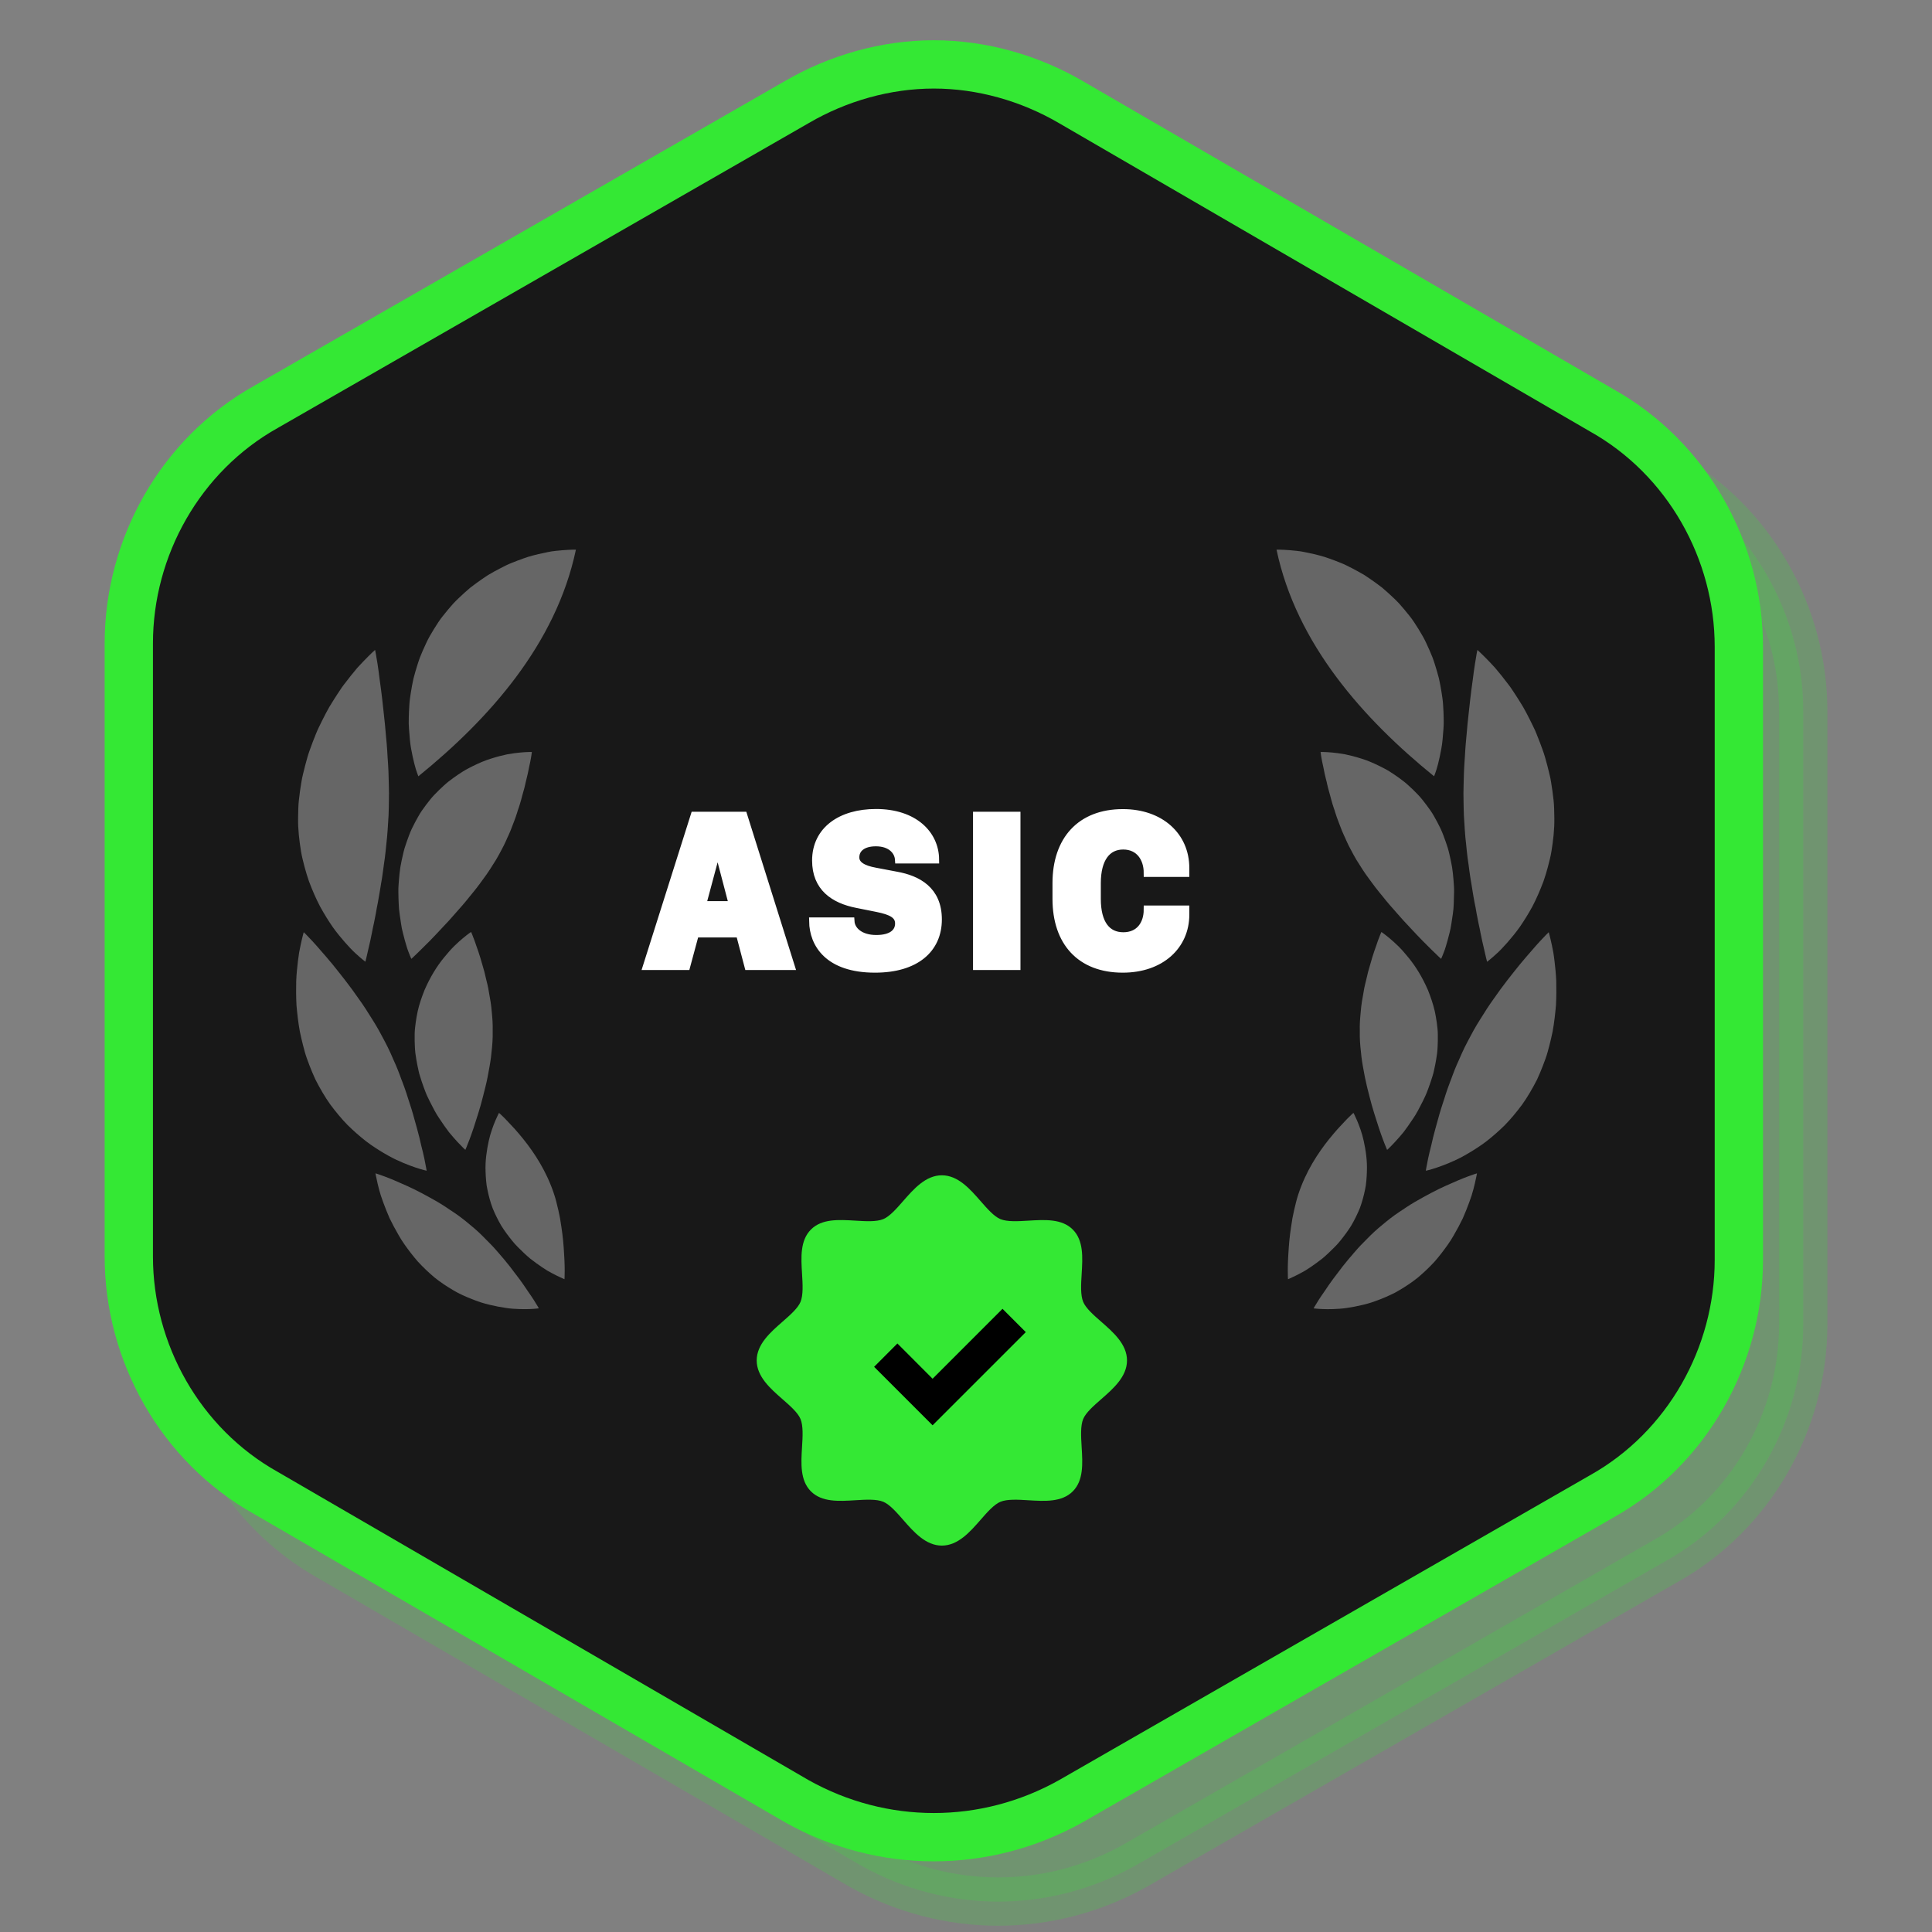 <?xml version="1.0" encoding="UTF-8"?>
<svg width="120px" height="120px" viewBox="0 0 120 120" version="1.1" xmlns="http://www.w3.org/2000/svg" xmlns:xlink="http://www.w3.org/1999/xlink">
    <rect x="0" y="0" width="120" height="120" fill="#808080" stroke="none"/>
    <!-- Generator: Sketch 46 (44423) - http://www.bohemiancoding.com/sketch -->
    <title>USP--Asic</title>
    <desc>Created with Sketch.</desc>
    <defs></defs>
    <g id="Templates" stroke="none" stroke-width="1" fill="none" fill-rule="evenodd">
        <g id="USP--Asic">
            <g id="Group" transform="translate(8, 4)">
                <path d="M54.002,4 C51.023,4 48.044,4.851 45.491,6.341 L12.511,25.277 C7.192,28.256 4,34.001 4,39.959 L4,78.045 C4,84.003 7.192,89.747 12.511,92.726 L45.491,111.876 C50.81,114.855 57.193,114.855 62.513,111.876 L95.492,92.939 C100.812,89.96 104.003,84.215 104.003,78.258 L104.003,40.171 C104.003,34.214 100.812,28.469 95.492,25.49 L62.513,6.341 C59.959,4.851 56.98,4 54.002,4 Z" id="Path-Copy-2" stroke="#34E834" stroke-width="3" fill="#34E834" opacity="0.2"></path>
                <path d="M50.002,0 C47.023,0 44.044,0.851 41.491,2.341 L8.511,21.277 C3.192,24.256 0,30.001 0,35.959 L0,74.045 C0,80.003 3.192,85.747 8.511,88.726 L41.491,107.876 C46.81,110.855 53.193,110.855 58.513,107.876 L91.492,88.939 C96.812,85.96 100.003,80.215 100.003,74.258 L100.003,36.171 C100.003,30.214 96.812,24.469 91.492,21.49 L58.513,2.341 C55.959,0.851 52.98,0 50.002,0 Z" id="Path-Copy-2" stroke="#34E834" stroke-width="3" fill="#181818"></path>
                <g id="Group-66-Copy" transform="translate(22.027, 54.452) rotate(-15) translate(-22.027, -54.452) translate(9.527, 31.452)" fill-rule="nonzero" fill="#666666">
                    <path d="M23.115,0.752 C23.036,0.741 22.954,0.728 22.869,0.718 C22.784,0.711 22.697,0.705 22.607,0.697 C22.245,0.674 21.826,0.653 21.368,0.666 C21.142,0.679 20.904,0.697 20.657,0.722 C20.533,0.734 20.407,0.748 20.278,0.765 C20.149,0.78 20.018,0.797 19.889,0.825 C19.63,0.877 19.36,0.936 19.085,1.003 C18.947,1.038 18.807,1.073 18.667,1.113 C18.53,1.158 18.391,1.205 18.251,1.255 C17.971,1.354 17.686,1.464 17.397,1.584 C17.117,1.716 16.835,1.86 16.552,2.015 C16.411,2.093 16.267,2.17 16.128,2.258 C15.992,2.348 15.855,2.439 15.719,2.535 C15.583,2.63 15.448,2.728 15.313,2.829 C15.177,2.929 15.043,3.032 14.917,3.147 C14.662,3.373 14.418,3.604 14.185,3.839 C14.066,3.954 13.961,4.081 13.854,4.205 C13.748,4.329 13.646,4.455 13.545,4.58 C13.445,4.705 13.348,4.831 13.254,4.957 C13.161,5.085 13.077,5.218 12.993,5.347 C12.826,5.607 12.669,5.867 12.524,6.124 C12.386,6.386 12.263,6.65 12.148,6.906 C12.035,7.163 11.925,7.41 11.843,7.666 C11.758,7.917 11.681,8.162 11.612,8.398 C11.577,8.517 11.544,8.632 11.515,8.747 C11.49,8.863 11.466,8.977 11.442,9.089 C11.397,9.312 11.359,9.526 11.326,9.728 C11.294,9.931 11.265,10.12 11.252,10.306 C11.222,10.672 11.209,10.989 11.206,11.248 C11.199,11.505 11.213,11.712 11.224,11.853 C11.235,11.993 11.244,12.068 11.244,12.068 C16.369,9.783 21.622,6.366 24.34,1.004 C24.34,1.004 24.058,0.919 23.544,0.825 C23.416,0.8 23.273,0.776 23.115,0.752 Z" id="Shape"></path>
                    <path d="M3.254,18.295 C3.382,18.817 3.527,19.293 3.678,19.717 C3.835,20.144 4.011,20.522 4.171,20.847 C4.334,21.173 4.479,21.444 4.62,21.666 C4.899,22.108 5.085,22.34 5.085,22.34 C5.085,22.34 5.124,22.27 5.197,22.14 C5.232,22.075 5.275,21.995 5.324,21.901 C5.373,21.807 5.428,21.698 5.495,21.578 C5.627,21.338 5.78,21.046 5.943,20.711 C5.985,20.628 6.024,20.541 6.069,20.453 C6.115,20.365 6.161,20.275 6.209,20.183 C6.304,19.997 6.399,19.802 6.496,19.598 C6.543,19.497 6.591,19.392 6.64,19.286 C6.692,19.181 6.745,19.074 6.798,18.965 C6.904,18.747 7.008,18.522 7.111,18.288 C7.208,18.052 7.33,17.819 7.435,17.574 C7.544,17.33 7.644,17.076 7.753,16.821 C7.865,16.567 7.973,16.306 8.076,16.038 C8.128,15.905 8.174,15.767 8.229,15.632 C8.283,15.498 8.336,15.361 8.387,15.222 C8.492,14.947 8.582,14.659 8.681,14.373 C8.782,14.088 8.875,13.796 8.961,13.495 C9.041,13.191 9.137,12.902 9.212,12.606 C9.251,12.458 9.287,12.311 9.322,12.163 C9.356,12.014 9.389,11.867 9.427,11.724 C9.5,11.436 9.564,11.147 9.621,10.86 C9.651,10.717 9.674,10.571 9.705,10.432 C9.735,10.291 9.763,10.152 9.791,10.014 C9.847,9.736 9.896,9.46 9.94,9.188 C9.983,8.914 10.037,8.657 10.078,8.397 C10.166,7.88 10.23,7.377 10.306,6.924 C10.376,6.467 10.43,6.038 10.476,5.656 C10.53,5.28 10.572,4.947 10.602,4.669 C10.664,4.115 10.68,3.788 10.68,3.788 C10.68,3.788 10.348,3.954 9.791,4.29 C9.651,4.374 9.497,4.468 9.332,4.575 C9.173,4.686 9.001,4.808 8.819,4.942 C8.637,5.075 8.446,5.22 8.246,5.376 C8.196,5.416 8.146,5.456 8.095,5.496 C8.046,5.538 7.997,5.581 7.947,5.625 C7.848,5.712 7.746,5.802 7.644,5.894 C7.438,6.079 7.227,6.276 7.012,6.483 C6.801,6.694 6.596,6.922 6.385,7.158 C6.28,7.276 6.174,7.396 6.069,7.52 C6.017,7.582 5.964,7.645 5.912,7.708 C5.862,7.772 5.812,7.837 5.761,7.904 C5.562,8.167 5.363,8.441 5.168,8.724 C4.967,9.004 4.797,9.308 4.619,9.614 C4.532,9.767 4.445,9.923 4.361,10.08 C4.32,10.159 4.278,10.238 4.236,10.317 C4.198,10.398 4.161,10.48 4.123,10.561 C3.972,10.89 3.83,11.224 3.699,11.564 C3.63,11.733 3.574,11.907 3.52,12.083 C3.466,12.258 3.415,12.435 3.366,12.612 C3.162,13.317 3.066,14.022 2.998,14.687 C2.979,14.853 2.973,15.02 2.968,15.185 C2.964,15.349 2.961,15.512 2.961,15.672 C2.963,15.992 2.969,16.301 2.993,16.604 C3.053,17.211 3.137,17.774 3.254,18.295 Z" id="Shape"></path>
                    <path d="M3.326,34.328 C3.601,34.601 3.883,34.831 4.133,35.025 C4.384,35.219 4.608,35.377 4.795,35.501 C4.983,35.624 5.134,35.715 5.237,35.775 C5.341,35.835 5.402,35.864 5.402,35.864 C5.402,35.864 5.406,35.795 5.419,35.665 C5.431,35.535 5.446,35.346 5.458,35.108 C5.471,34.87 5.48,34.585 5.482,34.261 C5.498,33.934 5.506,33.569 5.502,33.175 C5.49,32.782 5.503,32.355 5.483,31.909 C5.478,31.798 5.472,31.685 5.467,31.571 C5.46,31.457 5.451,31.341 5.449,31.225 C5.44,30.991 5.427,30.753 5.407,30.511 C5.397,30.389 5.386,30.268 5.373,30.145 C5.366,30.084 5.359,30.022 5.352,29.96 C5.347,29.898 5.342,29.836 5.337,29.773 C5.315,29.524 5.285,29.271 5.248,29.015 C5.229,28.887 5.209,28.759 5.187,28.63 C5.167,28.501 5.147,28.371 5.128,28.24 C5.085,27.98 5.033,27.716 4.973,27.451 C4.907,27.185 4.854,26.925 4.788,26.667 C4.723,26.411 4.651,26.158 4.572,25.909 C4.424,25.412 4.273,24.933 4.095,24.471 C3.771,23.551 3.395,22.704 3.078,21.981 C2.915,21.619 2.75,21.286 2.607,20.993 C2.467,20.701 2.338,20.445 2.228,20.235 C2.008,19.814 1.861,19.577 1.861,19.577 C1.861,19.577 1.7,19.843 1.455,20.326 C1.393,20.446 1.327,20.581 1.256,20.729 C1.189,20.876 1.123,21.038 1.052,21.212 C0.915,21.559 0.758,21.955 0.623,22.395 C0.494,22.835 0.366,23.317 0.255,23.833 C0.163,24.349 0.079,24.899 0.032,25.47 C0.016,25.757 0.005,26.047 0.002,26.343 C1.35109209e-14,26.639 -0.005,26.937 0.024,27.238 C0.048,27.539 0.081,27.843 0.123,28.145 C0.144,28.297 0.167,28.449 0.194,28.6 C0.226,28.751 0.26,28.903 0.296,29.053 C0.445,29.656 0.617,30.224 0.852,30.747 C1.08,31.272 1.317,31.758 1.602,32.197 C1.74,32.417 1.88,32.626 2.022,32.826 C2.165,33.024 2.3,33.214 2.453,33.39 C2.751,33.744 3.046,34.056 3.326,34.328 Z" id="Shape"></path>
                    <path d="M8.737,45.654 C8.979,45.728 9.19,45.782 9.365,45.822 C9.715,45.901 9.92,45.924 9.92,45.924 C9.92,45.924 9.868,45.705 9.752,45.343 C9.694,45.161 9.621,44.944 9.53,44.702 C9.446,44.455 9.352,44.177 9.237,43.884 C9.179,43.737 9.118,43.585 9.051,43.431 C8.986,43.274 8.925,43.111 8.854,42.946 C8.785,42.781 8.71,42.614 8.63,42.444 C8.55,42.275 8.463,42.105 8.383,41.928 C8.217,41.576 8.024,41.223 7.813,40.868 C7.613,40.507 7.388,40.15 7.13,39.798 C6.885,39.443 6.63,39.107 6.356,38.795 C6.289,38.716 6.22,38.639 6.151,38.564 C6.086,38.487 6.02,38.411 5.954,38.337 C5.821,38.188 5.685,38.044 5.549,37.905 C4.993,37.353 4.474,36.864 3.983,36.464 C3.862,36.364 3.743,36.27 3.629,36.18 C3.52,36.09 3.414,36.006 3.314,35.928 C3.112,35.77 2.932,35.637 2.78,35.529 C2.477,35.312 2.29,35.199 2.29,35.199 C2.29,35.199 2.264,35.438 2.252,35.854 C2.247,36.063 2.24,36.316 2.253,36.605 C2.271,36.893 2.298,37.217 2.34,37.57 C2.361,37.746 2.386,37.929 2.414,38.118 C2.45,38.305 2.491,38.498 2.537,38.696 C2.583,38.893 2.634,39.096 2.69,39.301 C2.746,39.506 2.806,39.716 2.885,39.923 C3.037,40.339 3.211,40.765 3.418,41.184 C3.638,41.599 3.885,42.009 4.161,42.402 C4.447,42.793 4.76,43.142 5.072,43.459 C5.15,43.539 5.228,43.616 5.307,43.69 C5.39,43.763 5.472,43.835 5.555,43.904 C5.719,44.042 5.884,44.171 6.048,44.292 C6.213,44.414 6.375,44.527 6.535,44.633 C6.696,44.739 6.864,44.831 7.023,44.92 C7.344,45.096 7.651,45.242 7.936,45.364 C8.218,45.492 8.497,45.58 8.737,45.654 Z" id="Shape"></path>
                    <path d="M18.026,13.317 C18.081,13.212 18.132,13.114 18.177,13.025 C18.356,12.666 18.444,12.434 18.444,12.434 C18.444,12.434 18.194,12.358 17.75,12.282 C17.528,12.244 17.256,12.206 16.941,12.179 C16.633,12.161 16.285,12.157 15.898,12.175 C15.507,12.187 15.102,12.246 14.665,12.333 C14.448,12.379 14.216,12.425 13.995,12.495 C13.772,12.564 13.544,12.642 13.311,12.731 C13.195,12.775 13.078,12.823 12.96,12.872 C12.841,12.921 12.73,12.981 12.614,13.039 C12.385,13.157 12.153,13.286 11.92,13.428 C11.802,13.497 11.691,13.574 11.58,13.655 C11.469,13.735 11.359,13.819 11.248,13.905 C11.03,14.08 10.801,14.26 10.601,14.469 C10.397,14.674 10.2,14.887 10.012,15.106 C9.826,15.325 9.666,15.559 9.505,15.792 C9.426,15.908 9.349,16.026 9.273,16.143 C9.197,16.261 9.135,16.384 9.069,16.505 C8.939,16.748 8.817,16.991 8.703,17.233 C8.594,17.476 8.505,17.725 8.416,17.966 C8.332,18.209 8.244,18.444 8.187,18.684 C8.125,18.921 8.07,19.153 8.021,19.379 C7.998,19.492 7.974,19.603 7.952,19.712 C7.936,19.822 7.921,19.931 7.906,20.038 C7.878,20.251 7.855,20.456 7.835,20.65 C7.827,20.747 7.818,20.842 7.809,20.934 C7.802,21.027 7.802,21.118 7.8,21.205 C7.792,21.556 7.797,21.862 7.806,22.113 C7.808,22.238 7.82,22.352 7.83,22.45 C7.841,22.548 7.851,22.632 7.858,22.7 C7.876,22.835 7.888,22.908 7.888,22.908 C7.888,22.908 8.146,22.78 8.562,22.54 C8.768,22.42 9.031,22.276 9.314,22.108 C9.6,21.941 9.905,21.748 10.239,21.541 C10.579,21.335 10.934,21.109 11.29,20.866 C11.655,20.626 12.036,20.373 12.399,20.101 C12.585,19.966 12.778,19.832 12.962,19.69 C13.054,19.619 13.146,19.548 13.236,19.475 C13.327,19.402 13.415,19.327 13.509,19.255 C13.884,18.964 14.22,18.643 14.568,18.32 C14.653,18.238 14.735,18.156 14.813,18.072 C14.892,17.988 14.966,17.902 15.047,17.822 C15.204,17.658 15.351,17.492 15.487,17.322 L15.587,17.195 L15.691,17.073 C15.76,16.991 15.826,16.909 15.889,16.825 C16.019,16.661 16.127,16.485 16.251,16.328 C16.371,16.166 16.482,16.002 16.585,15.838 C16.611,15.797 16.636,15.756 16.661,15.715 C16.688,15.676 16.715,15.637 16.741,15.598 C16.794,15.52 16.844,15.442 16.893,15.363 C16.992,15.208 17.079,15.048 17.167,14.897 C17.259,14.75 17.344,14.604 17.424,14.461 C17.462,14.388 17.501,14.317 17.538,14.248 C17.556,14.212 17.574,14.177 17.592,14.143 C17.611,14.109 17.63,14.077 17.648,14.044 C17.722,13.914 17.791,13.787 17.853,13.666 C17.915,13.544 17.974,13.427 18.026,13.317 Z" id="Shape"></path>
                    <path d="M9.418,33.255 C9.606,32.959 9.798,32.639 9.984,32.301 C10.073,32.133 10.18,31.958 10.274,31.781 C10.372,31.604 10.467,31.422 10.558,31.237 C10.73,30.868 10.928,30.484 11.086,30.089 C11.237,29.695 11.404,29.289 11.522,28.871 C11.552,28.767 11.58,28.663 11.605,28.559 C11.635,28.456 11.664,28.353 11.689,28.251 C11.741,28.046 11.783,27.844 11.817,27.644 C11.845,27.443 11.891,27.246 11.916,27.051 C11.944,26.856 11.965,26.664 11.979,26.474 C12.021,26.096 12.048,25.73 12.048,25.379 C12.066,25.03 12.068,24.698 12.055,24.386 C12.048,24.076 12.046,23.79 12.025,23.531 C12.015,23.401 12.005,23.28 11.997,23.167 C11.991,23.055 11.984,22.952 11.976,22.857 C11.945,22.48 11.906,22.253 11.906,22.253 C11.906,22.253 11.682,22.328 11.314,22.498 C11.13,22.584 10.91,22.693 10.663,22.833 C10.419,22.972 10.162,23.144 9.882,23.346 C9.315,23.749 8.731,24.295 8.181,24.989 C7.92,25.337 7.656,25.722 7.432,26.144 C7.324,26.355 7.221,26.575 7.125,26.804 C7.03,27.032 6.934,27.268 6.868,27.513 C6.798,27.758 6.737,28.004 6.685,28.251 C6.66,28.375 6.633,28.498 6.616,28.621 C6.599,28.745 6.585,28.868 6.574,28.991 C6.549,29.237 6.533,29.481 6.524,29.722 C6.522,29.783 6.52,29.843 6.518,29.902 C6.52,29.962 6.521,30.022 6.523,30.081 C6.527,30.2 6.532,30.318 6.539,30.434 C6.553,30.668 6.573,30.897 6.598,31.121 C6.608,31.233 6.626,31.343 6.646,31.452 C6.666,31.56 6.686,31.667 6.707,31.772 C6.794,32.193 6.879,32.589 7.006,32.945 C7.124,33.303 7.246,33.627 7.36,33.91 C7.488,34.191 7.609,34.432 7.711,34.628 C7.815,34.824 7.901,34.975 7.962,35.079 C8.021,35.182 8.061,35.234 8.061,35.234 C8.061,35.234 8.099,35.185 8.17,35.093 C8.241,35 8.345,34.863 8.469,34.688 C8.594,34.514 8.741,34.303 8.9,34.062 C9.059,33.823 9.225,33.553 9.418,33.255 Z" id="Shape"></path>
                    <path d="M8.994,40.36 C9.109,40.738 9.254,41.097 9.406,41.439 C9.479,41.612 9.567,41.773 9.656,41.93 C9.745,42.087 9.835,42.238 9.926,42.384 C10.018,42.528 10.106,42.67 10.201,42.801 C10.299,42.93 10.395,43.054 10.49,43.171 C10.68,43.404 10.859,43.613 11.029,43.791 C11.204,43.966 11.363,44.112 11.496,44.23 C11.762,44.466 11.927,44.589 11.927,44.589 C11.927,44.589 11.993,44.395 12.081,44.064 C12.125,43.898 12.175,43.698 12.225,43.472 C12.277,43.244 12.322,42.996 12.381,42.716 C12.436,42.438 12.487,42.141 12.529,41.831 C12.552,41.676 12.565,41.52 12.587,41.356 C12.608,41.192 12.626,41.026 12.64,40.858 C12.654,40.69 12.664,40.521 12.669,40.35 C12.673,40.264 12.673,40.178 12.674,40.093 C12.677,40.005 12.68,39.917 12.681,39.829 C12.687,39.475 12.663,39.123 12.622,38.765 C12.459,37.337 11.985,36.089 11.535,35.138 C11.425,34.901 11.314,34.685 11.207,34.493 C11.104,34.301 11.019,34.132 10.939,33.993 C10.782,33.715 10.673,33.558 10.673,33.558 C10.673,33.558 10.539,33.696 10.335,33.957 C10.233,34.086 10.114,34.248 9.986,34.439 C9.922,34.534 9.855,34.637 9.788,34.748 C9.724,34.856 9.66,34.973 9.595,35.096 C9.343,35.588 9.069,36.199 8.917,36.887 C8.877,37.06 8.84,37.239 8.808,37.423 C8.793,37.514 8.778,37.608 8.765,37.702 C8.756,37.795 8.748,37.889 8.743,37.984 C8.72,38.365 8.717,38.767 8.758,39.176 C8.809,39.58 8.891,39.977 8.994,40.36 Z" id="Shape"></path>
                </g>
                <g id="Group-68-Copy" transform="translate(77.51, 54.581) rotate(15) translate(-77.51, -54.581) translate(64.51, 31.581)" fill-rule="nonzero" fill="#666666">
                    <path d="M13.76,12.067 C13.76,12.067 13.77,11.993 13.78,11.852 C13.792,11.711 13.806,11.504 13.799,11.247 C13.795,10.988 13.783,10.671 13.752,10.305 C13.741,10.12 13.711,9.931 13.679,9.728 C13.646,9.525 13.608,9.311 13.563,9.088 C13.539,8.976 13.514,8.862 13.49,8.746 C13.46,8.632 13.427,8.516 13.393,8.398 C13.325,8.161 13.248,7.917 13.161,7.665 C13.08,7.41 12.97,7.162 12.856,6.905 C12.741,6.649 12.618,6.385 12.481,6.123 C12.335,5.866 12.179,5.607 12.012,5.346 C11.927,5.216 11.844,5.083 11.751,4.956 C11.657,4.83 11.559,4.705 11.459,4.579 C11.359,4.454 11.256,4.329 11.151,4.204 C11.044,4.081 10.94,3.953 10.82,3.838 C10.587,3.603 10.342,3.371 10.087,3.146 C9.962,3.031 9.827,2.929 9.692,2.828 C9.558,2.727 9.421,2.629 9.285,2.534 C9.149,2.439 9.013,2.347 8.876,2.257 C8.738,2.169 8.594,2.092 8.453,2.014 C8.17,1.859 7.888,1.715 7.608,1.583 C7.319,1.462 7.034,1.353 6.753,1.254 C6.613,1.204 6.474,1.157 6.337,1.112 C6.197,1.072 6.057,1.037 5.92,1.003 C5.644,0.934 5.375,0.875 5.115,0.825 C4.986,0.797 4.856,0.779 4.726,0.764 C4.598,0.748 4.471,0.734 4.348,0.721 C4.1,0.696 3.863,0.677 3.637,0.665 C3.178,0.653 2.76,0.673 2.398,0.696 C2.307,0.703 2.219,0.71 2.135,0.717 C2.051,0.727 1.968,0.74 1.89,0.751 C1.732,0.775 1.589,0.8 1.46,0.823 C0.946,0.918 0.664,1.003 0.664,1.003 C3.383,6.365 8.636,9.782 13.76,12.067 Z" id="Shape"></path>
                    <path d="M14.529,5.658 C14.575,6.041 14.63,6.469 14.7,6.927 C14.775,7.379 14.84,7.883 14.927,8.399 C14.968,8.659 15.023,8.916 15.065,9.19 C15.11,9.462 15.159,9.739 15.214,10.016 C15.243,10.154 15.272,10.293 15.3,10.434 C15.331,10.573 15.355,10.719 15.384,10.863 C15.442,11.15 15.506,11.438 15.578,11.727 C15.616,11.87 15.649,12.017 15.683,12.165 C15.717,12.313 15.755,12.461 15.793,12.608 C15.869,12.904 15.965,13.194 16.045,13.497 C16.13,13.797 16.224,14.09 16.325,14.375 C16.424,14.661 16.513,14.949 16.618,15.225 C16.669,15.363 16.722,15.499 16.777,15.635 C16.832,15.769 16.877,15.907 16.93,16.041 C17.033,16.309 17.141,16.57 17.253,16.823 C17.361,17.079 17.46,17.333 17.571,17.576 C17.677,17.821 17.797,18.055 17.894,18.29 C17.997,18.523 18.101,18.75 18.207,18.968 C18.261,19.076 18.314,19.183 18.366,19.288 C18.415,19.394 18.463,19.498 18.51,19.601 C18.606,19.805 18.702,20 18.796,20.185 C18.844,20.277 18.89,20.368 18.936,20.456 C18.981,20.543 19.021,20.631 19.062,20.714 C19.225,21.048 19.379,21.339 19.51,21.58 C19.578,21.7 19.632,21.809 19.681,21.903 C19.731,21.997 19.774,22.077 19.809,22.143 C19.881,22.273 19.921,22.343 19.921,22.343 C19.921,22.343 20.107,22.111 20.385,21.668 C20.527,21.447 20.671,21.175 20.835,20.849 C20.993,20.525 21.17,20.145 21.327,19.72 C21.478,19.295 21.624,18.82 21.751,18.297 C21.868,17.777 21.952,17.214 22.012,16.606 C22.037,16.304 22.043,15.995 22.044,15.674 C22.044,15.514 22.042,15.352 22.037,15.187 C22.033,15.022 22.026,14.856 22.008,14.689 C21.939,14.024 21.843,13.319 21.639,12.614 C21.591,12.437 21.539,12.26 21.485,12.085 C21.431,11.909 21.375,11.735 21.307,11.566 C21.175,11.227 21.034,10.892 20.885,10.564 C20.847,10.482 20.809,10.4 20.772,10.32 C20.73,10.24 20.688,10.161 20.646,10.082 C20.562,9.925 20.476,9.77 20.389,9.616 C20.212,9.311 20.041,9.007 19.84,8.727 C19.645,8.443 19.445,8.17 19.246,7.906 C19.196,7.841 19.146,7.775 19.096,7.71 C19.043,7.647 18.99,7.585 18.938,7.522 C18.832,7.399 18.727,7.278 18.622,7.16 C18.411,6.924 18.206,6.696 17.996,6.486 C17.781,6.278 17.569,6.081 17.364,5.896 C17.26,5.804 17.159,5.715 17.061,5.627 C17.011,5.583 16.961,5.541 16.913,5.499 C16.861,5.458 16.812,5.418 16.762,5.379 C16.562,5.222 16.371,5.078 16.189,4.944 C16.007,4.81 15.835,4.688 15.675,4.578 C15.511,4.471 15.356,4.377 15.217,4.292 C14.659,3.956 14.327,3.79 14.327,3.79 C14.327,3.79 14.344,4.118 14.406,4.672 C14.434,4.949 14.476,5.282 14.529,5.658 Z" id="Shape"></path>
                    <path d="M25.005,26.344 C25.002,26.049 24.991,25.757 24.974,25.471 C24.927,24.899 24.843,24.35 24.751,23.834 C24.641,23.318 24.512,22.837 24.383,22.396 C24.248,21.956 24.091,21.56 23.954,21.212 C23.883,21.039 23.818,20.877 23.75,20.729 C23.679,20.582 23.613,20.448 23.552,20.326 C23.306,19.843 23.144,19.578 23.144,19.578 C23.144,19.578 22.999,19.815 22.778,20.236 C22.667,20.446 22.538,20.702 22.399,20.995 C22.257,21.288 22.09,21.621 21.928,21.982 C21.609,22.705 21.234,23.553 20.91,24.472 C20.733,24.934 20.582,25.414 20.433,25.911 C20.355,26.159 20.282,26.412 20.217,26.669 C20.151,26.926 20.099,27.186 20.033,27.452 C19.972,27.717 19.921,27.981 19.878,28.242 C19.858,28.372 19.838,28.502 19.819,28.631 C19.796,28.761 19.776,28.889 19.757,29.016 C19.72,29.272 19.691,29.525 19.669,29.775 C19.663,29.837 19.659,29.899 19.653,29.962 C19.646,30.024 19.639,30.085 19.633,30.147 C19.62,30.27 19.608,30.392 19.599,30.512 C19.578,30.754 19.565,30.993 19.557,31.226 C19.554,31.344 19.547,31.459 19.539,31.572 C19.533,31.687 19.528,31.8 19.522,31.911 C19.502,32.356 19.515,32.784 19.503,33.176 C19.499,33.57 19.508,33.935 19.523,34.262 C19.525,34.587 19.535,34.873 19.547,35.11 C19.56,35.348 19.575,35.537 19.586,35.666 C19.599,35.796 19.603,35.865 19.603,35.865 C19.603,35.865 19.664,35.837 19.768,35.777 C19.872,35.717 20.023,35.626 20.21,35.502 C20.397,35.378 20.622,35.22 20.872,35.027 C21.122,34.833 21.404,34.603 21.679,34.33 C21.959,34.058 22.254,33.746 22.553,33.393 C22.706,33.217 22.841,33.027 22.985,32.828 C23.126,32.629 23.266,32.42 23.405,32.199 C23.689,31.761 23.926,31.275 24.154,30.749 C24.39,30.225 24.561,29.657 24.71,29.055 C24.746,28.904 24.781,28.754 24.813,28.603 C24.839,28.451 24.862,28.299 24.883,28.148 C24.925,27.844 24.958,27.542 24.982,27.241 C25.011,26.937 25.005,26.639 25.005,26.344 Z" id="Shape"></path>
                    <path d="M22.715,35.199 C22.715,35.199 22.528,35.313 22.225,35.529 C22.073,35.637 21.892,35.771 21.691,35.928 C21.591,36.007 21.485,36.092 21.375,36.181 C21.262,36.271 21.143,36.365 21.021,36.465 C20.531,36.864 20.012,37.353 19.456,37.906 C19.319,38.045 19.184,38.188 19.051,38.337 C18.984,38.412 18.919,38.487 18.853,38.564 C18.784,38.64 18.716,38.717 18.648,38.795 C18.375,39.108 18.12,39.444 17.874,39.799 C17.618,40.15 17.391,40.508 17.191,40.868 C16.98,41.223 16.787,41.577 16.622,41.929 C16.542,42.106 16.455,42.276 16.375,42.445 C16.294,42.615 16.221,42.782 16.151,42.947 C16.08,43.111 16.018,43.275 15.954,43.431 C15.887,43.586 15.825,43.738 15.769,43.885 C15.653,44.178 15.559,44.456 15.475,44.702 C15.384,44.946 15.311,45.162 15.253,45.343 C15.138,45.706 15.085,45.925 15.085,45.925 C15.085,45.925 15.289,45.902 15.639,45.822 C15.814,45.783 16.027,45.728 16.268,45.655 C16.508,45.581 16.787,45.492 17.068,45.368 C17.353,45.246 17.66,45.1 17.981,44.924 C18.139,44.835 18.308,44.743 18.468,44.637 C18.629,44.531 18.791,44.418 18.955,44.296 C19.12,44.175 19.284,44.045 19.449,43.907 C19.532,43.838 19.614,43.767 19.697,43.694 C19.776,43.62 19.854,43.543 19.932,43.463 C20.243,43.146 20.557,42.796 20.842,42.406 C21.119,42.013 21.366,41.602 21.586,41.188 C21.792,40.769 21.966,40.344 22.119,39.927 C22.198,39.72 22.259,39.511 22.314,39.305 C22.37,39.1 22.421,38.897 22.467,38.7 C22.512,38.502 22.553,38.309 22.589,38.122 C22.618,37.933 22.643,37.749 22.664,37.573 C22.706,37.221 22.733,36.897 22.75,36.609 C22.764,36.32 22.757,36.066 22.752,35.858 C22.741,35.438 22.715,35.199 22.715,35.199 Z" id="Shape"></path>
                    <path d="M12.043,19.689 C12.226,19.831 12.42,19.966 12.606,20.1 C12.968,20.373 13.35,20.625 13.715,20.865 C14.071,21.108 14.426,21.334 14.765,21.54 C15.1,21.748 15.405,21.94 15.691,22.108 C15.972,22.276 16.237,22.419 16.442,22.539 C16.858,22.78 17.117,22.907 17.117,22.907 C17.117,22.907 17.129,22.835 17.146,22.699 C17.154,22.63 17.163,22.547 17.175,22.449 C17.186,22.35 17.197,22.237 17.199,22.112 C17.208,21.861 17.212,21.555 17.204,21.205 C17.202,21.117 17.201,21.026 17.195,20.933 C17.187,20.841 17.178,20.746 17.169,20.649 C17.151,20.455 17.127,20.25 17.099,20.037 C17.084,19.931 17.068,19.822 17.053,19.711 C17.03,19.602 17.007,19.491 16.984,19.378 C16.935,19.153 16.879,18.921 16.818,18.683 C16.761,18.443 16.672,18.208 16.588,17.965 C16.5,17.724 16.411,17.476 16.301,17.232 C16.188,16.99 16.066,16.747 15.936,16.504 C15.869,16.384 15.807,16.26 15.731,16.142 C15.656,16.025 15.579,15.908 15.499,15.791 C15.338,15.559 15.178,15.325 14.992,15.105 C14.805,14.886 14.608,14.673 14.403,14.468 C14.204,14.259 13.975,14.08 13.756,13.905 C13.646,13.818 13.535,13.734 13.424,13.654 C13.314,13.573 13.202,13.496 13.084,13.427 C12.852,13.285 12.62,13.156 12.39,13.038 C12.275,12.98 12.164,12.921 12.045,12.872 C11.927,12.822 11.81,12.775 11.693,12.73 C11.461,12.641 11.233,12.563 11.01,12.494 C10.788,12.424 10.556,12.379 10.34,12.333 C9.903,12.246 9.498,12.187 9.106,12.174 C8.72,12.156 8.372,12.16 8.063,12.179 C7.748,12.206 7.476,12.243 7.254,12.281 C6.81,12.358 6.56,12.433 6.56,12.433 C6.56,12.433 6.648,12.665 6.827,13.024 C6.872,13.114 6.923,13.211 6.978,13.316 C7.03,13.425 7.086,13.542 7.149,13.663 C7.212,13.785 7.28,13.912 7.354,14.042 C7.373,14.074 7.391,14.107 7.411,14.14 C7.429,14.175 7.446,14.21 7.464,14.245 C7.502,14.315 7.54,14.386 7.579,14.458 C7.658,14.602 7.744,14.748 7.835,14.895 C7.924,15.046 8.011,15.205 8.109,15.361 C8.158,15.439 8.209,15.517 8.261,15.596 C8.287,15.635 8.314,15.673 8.341,15.713 C8.366,15.754 8.392,15.795 8.417,15.836 C8.521,16 8.631,16.163 8.751,16.325 C8.875,16.483 8.984,16.659 9.113,16.823 C9.177,16.906 9.243,16.989 9.311,17.07 L9.415,17.193 L9.516,17.32 C9.652,17.49 9.798,17.656 9.955,17.819 C10.036,17.9 10.111,17.985 10.189,18.069 C10.268,18.153 10.349,18.236 10.434,18.318 C10.783,18.641 11.118,18.962 11.493,19.252 C11.588,19.324 11.676,19.399 11.766,19.472 C11.858,19.547 11.95,19.619 12.043,19.689 Z" id="Shape"></path>
                    <path d="M16.837,35.094 C16.908,35.186 16.946,35.236 16.946,35.236 C16.946,35.236 16.986,35.183 17.045,35.08 C17.106,34.978 17.192,34.826 17.295,34.629 C17.399,34.433 17.519,34.192 17.647,33.911 C17.761,33.628 17.883,33.305 18.001,32.947 C18.128,32.591 18.213,32.195 18.3,31.774 C18.321,31.668 18.341,31.562 18.361,31.453 C18.381,31.345 18.399,31.235 18.409,31.123 C18.433,30.899 18.454,30.67 18.468,30.436 C18.475,30.319 18.48,30.201 18.485,30.083 C18.486,30.024 18.488,29.964 18.489,29.904 C18.488,29.844 18.486,29.784 18.484,29.724 C18.475,29.482 18.458,29.238 18.434,28.992 C18.423,28.869 18.409,28.747 18.392,28.623 C18.375,28.499 18.348,28.376 18.323,28.253 C18.271,28.006 18.21,27.759 18.139,27.514 C18.074,27.269 17.978,27.033 17.883,26.805 C17.786,26.577 17.684,26.357 17.575,26.145 C17.351,25.724 17.088,25.34 16.827,24.99 C16.277,24.297 15.692,23.751 15.126,23.348 C14.846,23.145 14.589,22.973 14.344,22.834 C14.097,22.696 13.877,22.585 13.693,22.5 C13.325,22.329 13.102,22.255 13.102,22.255 C13.102,22.255 13.062,22.481 13.031,22.858 C13.024,22.952 13.017,23.057 13.011,23.169 C13.002,23.281 12.992,23.404 12.982,23.533 C12.962,23.792 12.96,24.077 12.953,24.388 C12.94,24.699 12.942,25.032 12.96,25.38 C12.96,25.732 12.986,26.097 13.028,26.475 C13.042,26.665 13.062,26.858 13.091,27.052 C13.117,27.248 13.163,27.444 13.191,27.645 C13.224,27.846 13.266,28.048 13.318,28.253 C13.344,28.355 13.373,28.458 13.403,28.561 C13.428,28.664 13.455,28.768 13.486,28.873 C13.604,29.29 13.771,29.696 13.922,30.091 C14.08,30.485 14.277,30.869 14.45,31.239 C14.541,31.423 14.636,31.605 14.733,31.782 C14.828,31.96 14.936,32.135 15.024,32.303 C15.21,32.64 15.402,32.96 15.59,33.256 C15.783,33.554 15.949,33.824 16.109,34.065 C16.269,34.307 16.416,34.518 16.54,34.692 C16.662,34.865 16.766,35.002 16.837,35.094 Z" id="Shape"></path>
                    <path d="M12.337,40.349 C12.342,40.52 12.352,40.689 12.366,40.857 C12.38,41.026 12.398,41.192 12.419,41.355 C12.44,41.519 12.454,41.675 12.477,41.831 C12.519,42.14 12.57,42.437 12.625,42.715 C12.684,42.995 12.728,43.243 12.781,43.471 C12.831,43.697 12.881,43.897 12.926,44.063 C13.013,44.394 13.08,44.588 13.08,44.588 C13.08,44.588 13.244,44.466 13.511,44.229 C13.644,44.111 13.801,43.965 13.977,43.791 C14.147,43.613 14.326,43.404 14.515,43.17 C14.61,43.053 14.707,42.93 14.804,42.8 C14.899,42.669 14.988,42.528 15.079,42.383 C15.17,42.237 15.261,42.086 15.349,41.929 C15.438,41.773 15.527,41.611 15.6,41.439 C15.751,41.096 15.896,40.737 16.011,40.359 C16.115,39.976 16.196,39.579 16.248,39.173 C16.287,38.764 16.285,38.363 16.263,37.982 C16.256,37.886 16.249,37.792 16.24,37.699 C16.227,37.605 16.213,37.512 16.197,37.42 C16.166,37.237 16.129,37.058 16.088,36.885 C15.937,36.197 15.664,35.585 15.41,35.094 C15.345,34.971 15.282,34.854 15.218,34.745 C15.15,34.635 15.084,34.532 15.02,34.436 C14.891,34.246 14.772,34.084 14.67,33.954 C14.467,33.694 14.333,33.556 14.333,33.556 C14.333,33.556 14.224,33.713 14.067,33.991 C13.987,34.129 13.901,34.299 13.798,34.491 C13.693,34.682 13.581,34.898 13.471,35.136 C13.02,36.087 12.547,37.334 12.383,38.763 C12.342,39.121 12.319,39.474 12.324,39.827 C12.325,39.915 12.328,40.003 12.331,40.091 C12.333,40.178 12.334,40.263 12.337,40.349 Z" id="Shape"></path>
                </g>
                <path d="M34.624,56 L32.19,56 L35.143,46.669 L38.171,46.669 L41.104,56 L38.486,56 L37.953,53.977 L35.17,53.977 L34.624,56 Z M36.633,48.802 L36.517,48.802 L35.601,52.22 L37.529,52.22 L36.633,48.802 Z M42.506,53.231 C42.527,54.605 43.436,56.164 46.348,56.164 C48.884,56.164 50.251,54.934 50.251,53.108 C50.251,51.29 48.993,50.627 47.667,50.388 L46.368,50.142 C45.575,49.998 45.124,49.725 45.124,49.253 C45.124,48.706 45.569,48.316 46.403,48.316 C47.353,48.316 47.804,48.863 47.838,49.383 L50.08,49.383 C50.067,47.831 48.782,46.498 46.409,46.498 C44.249,46.498 42.691,47.564 42.691,49.451 C42.691,51.112 43.798,51.864 45.227,52.145 L46.485,52.397 C47.373,52.575 47.845,52.814 47.845,53.361 C47.845,53.908 47.407,54.325 46.43,54.325 C45.398,54.325 44.858,53.785 44.824,53.231 L42.506,53.231 Z M55.133,56 L55.133,46.669 L52.686,46.669 L52.686,56 L55.133,56 Z M60.124,50.853 C60.124,49.321 60.753,48.515 61.764,48.515 C62.769,48.515 63.289,49.294 63.289,50.217 L65.62,50.217 L65.62,49.909 C65.62,47.934 64.075,46.505 61.744,46.505 C59.119,46.505 57.622,48.18 57.622,50.853 L57.622,51.83 C57.622,54.51 59.112,56.164 61.737,56.164 C64.102,56.164 65.62,54.729 65.62,52.814 L65.62,52.493 L63.289,52.493 C63.289,53.416 62.776,54.154 61.771,54.154 C60.746,54.154 60.124,53.375 60.124,51.837 L60.124,50.853 Z" id="ASIC" stroke="#FFFFFF" stroke-width="0.5" fill="#FFFFFF"></path>
                <g id="Group-67" transform="translate(39, 69)">
                    <path d="M21.402,9.098 C20.931,8.686 20.444,8.26 20.28,7.865 C20.103,7.439 20.144,6.77 20.184,6.124 C20.246,5.103 20.311,4.049 19.632,3.369 C18.953,2.69 17.898,2.756 16.877,2.817 C16.229,2.856 15.561,2.896 15.136,2.721 C14.741,2.557 14.315,2.07 13.903,1.599 C13.248,0.85 12.504,0 11.5,0 C10.496,0 9.752,0.85 9.098,1.598 C8.686,2.069 8.26,2.556 7.865,2.72 C7.439,2.897 6.77,2.856 6.124,2.816 C5.103,2.755 4.048,2.688 3.369,3.368 C2.69,4.048 2.754,5.102 2.817,6.123 C2.856,6.77 2.897,7.438 2.721,7.864 C2.557,8.259 2.07,8.685 1.599,9.097 C0.85,9.752 0,10.496 0,11.5 C0,12.504 0.85,13.248 1.598,13.902 C2.069,14.314 2.556,14.74 2.72,15.135 C2.897,15.561 2.856,16.23 2.816,16.876 C2.754,17.897 2.689,18.951 3.368,19.631 C4.048,20.311 5.103,20.245 6.123,20.183 C6.769,20.143 7.438,20.102 7.864,20.279 C8.259,20.443 8.685,20.93 9.097,21.401 C9.752,22.15 10.496,23 11.5,23 C12.504,23 13.248,22.15 13.902,21.402 C14.314,20.931 14.74,20.444 15.135,20.28 C15.561,20.104 16.229,20.144 16.876,20.184 C17.896,20.245 18.952,20.311 19.631,19.632 C20.31,18.952 20.246,17.898 20.183,16.877 C20.144,16.23 20.103,15.562 20.279,15.136 C20.443,14.741 20.93,14.315 21.401,13.903 C22.15,13.248 23,12.504 23,11.5 C23,10.496 22.15,9.752 21.402,9.098 Z" id="Path" fill="#34E834"></path>
                    <polygon id="Shape" stroke="#000000" fill="#000000" fill-rule="nonzero" points="8.739 11.154 10.925 13.343 15.268 9 16.007 9.74 10.925 14.82 8 11.895"></polygon>
                </g>
            </g>
        </g>
    </g>
</svg>